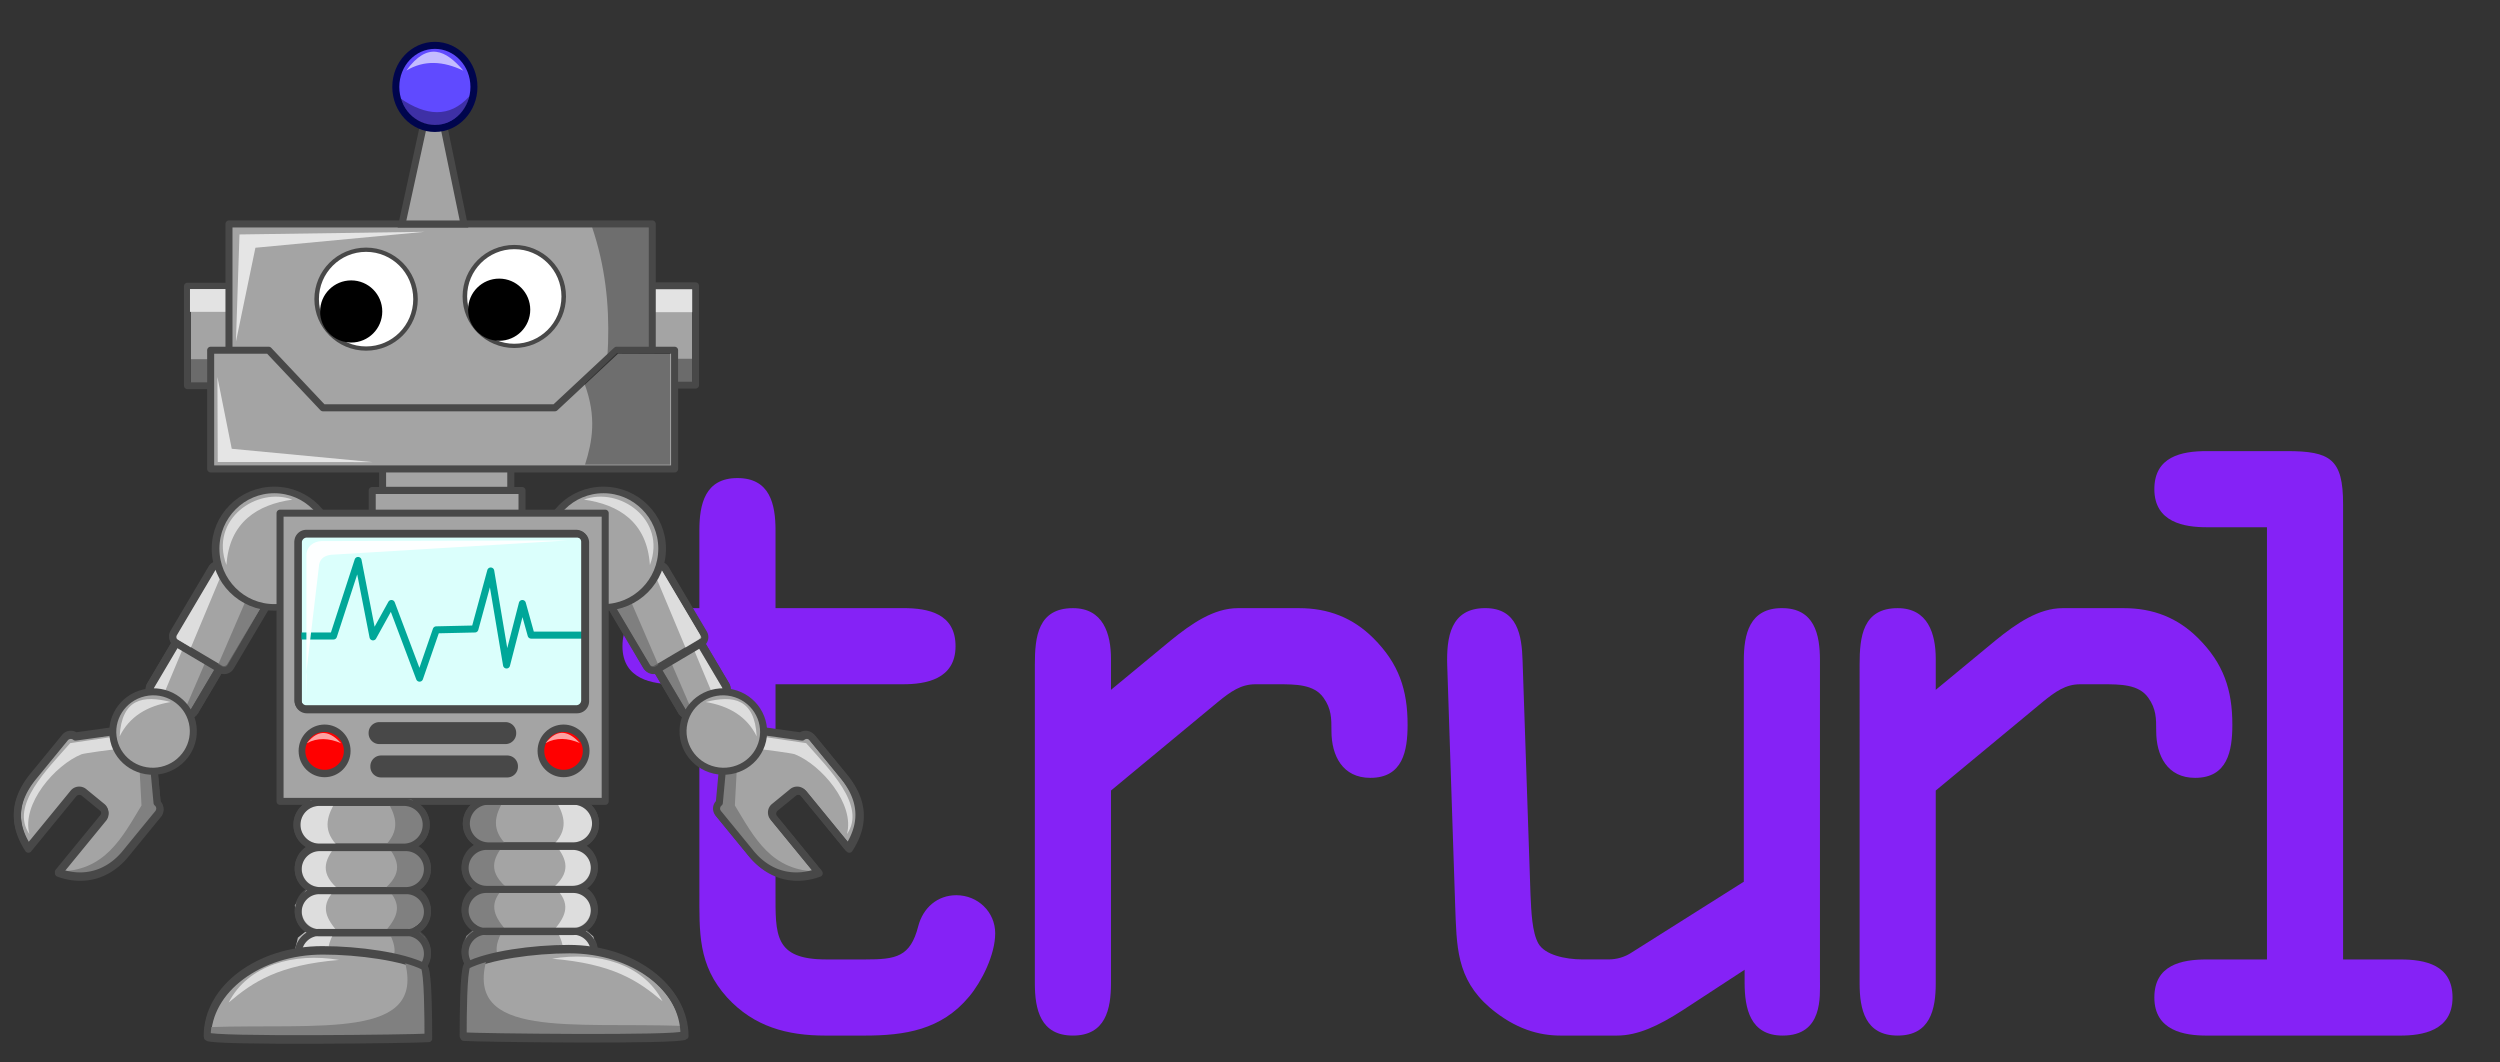 <?xml version="1.0" encoding="UTF-8" standalone="no"?>
<!-- Created with Inkscape (http://www.inkscape.org/) -->

<svg
   width="1000"
   height="425"
   viewBox="0 0 264.583 112.448"
   version="1.1"
   id="svg1"
   inkscape:version="1.3.2 (091e20e, 2023-11-25)"
   sodipodi:docname="trurl-logo.svg"
   xmlns:inkscape="http://www.inkscape.org/namespaces/inkscape"
   xmlns:sodipodi="http://sodipodi.sourceforge.net/DTD/sodipodi-0.dtd"
   xmlns="http://www.w3.org/2000/svg"
   xmlns:svg="http://www.w3.org/2000/svg">
  <rect x="0" y="0" width="264.583" height="112.448" fill="#333333" stroke="none"/>
  <sodipodi:namedview
     id="namedview1"
     pagecolor="#505050"
     bordercolor="#ffffff"
     borderopacity="1"
     inkscape:showpageshadow="0"
     inkscape:pageopacity="0"
     inkscape:pagecheckerboard="1"
     inkscape:deskcolor="#d1d1d1"
     inkscape:document-units="mm"
     inkscape:zoom="1.0240246"
     inkscape:cx="493.64049"
     inkscape:cy="242.66995"
     inkscape:window-width="1544"
     inkscape:window-height="862"
     inkscape:window-x="107"
     inkscape:window-y="130"
     inkscape:window-maximized="0"
     inkscape:current-layer="layer1" />
  <defs
     id="defs1">
    <rect
       x="136.841"
       y="116.042"
       width="723.617"
       height="273.683"
       id="rect1" />
  </defs>
  <g
     inkscape:label="Layer 1"
     inkscape:groupmode="layer"
     id="layer1">
    <g
       id="g86"
       transform="translate(-0.517,-0.258)">
      <path
         style="font-size:200px;line-height:1.25;font-family:'OCR A Std';-inkscape-font-specification:'OCR A Std';letter-spacing:-40px;word-spacing:0px;white-space:pre;fill:#8522f6;stroke-width:0.42"
         d="M 248.494,53.623 C 248.494,48.839 247.151,48 242.535,48 h -8.477 c -2.686,0 -5.539,0.588 -5.539,4.029 0,3.525 3.189,4.029 5.539,4.029 h 6.379 v 45.742 h -6.379 c -2.686,0 -5.539,0.588 -5.539,4.029 0,3.525 3.189,4.029 5.539,4.029 h 20.479 c 2.35,0 5.539,-0.504 5.539,-4.029 0,-3.441 -2.854,-4.029 -5.539,-4.029 h -6.043 z"
         id="path86" />
      <path
         style="font-size:200px;line-height:1.25;font-family:'OCR A Std';-inkscape-font-specification:'OCR A Std';letter-spacing:-40px;word-spacing:0px;white-space:pre;fill:#8522f6;stroke-width:0.42;stroke-dasharray:none"
         d="m 197.325,104.317 c 0,2.77 0.588,5.539 4.029,5.539 3.441,0 4.029,-2.77 4.029,-5.539 V 83.922 l 11.247,-9.316 c 1.427,-1.175 2.518,-1.93 4.029,-1.93 h 2.35 c 1.93,0 3.861,0 4.868,1.427 0.839,1.175 0.839,2.182 0.839,3.525 0,2.602 1.175,4.952 4.113,4.952 3.441,0 3.945,-2.854 3.945,-5.623 0,-3.693 -0.923,-6.463 -3.609,-9.148 -2.182,-2.182 -4.784,-3.189 -7.889,-3.189 h -6.463 c -2.518,0 -4.868,1.595 -7.134,3.441 l -6.295,5.204 v -3.273 c 0,-2.686 -0.839,-5.372 -4.029,-5.372 -3.693,0 -4.029,3.021 -4.029,5.959 z"
         id="path85" />
      <path
         style="font-size:200px;line-height:1.25;font-family:'OCR A Std';-inkscape-font-specification:'OCR A Std';letter-spacing:-40px;word-spacing:0px;white-space:pre;fill:#8522f6;stroke-width:0.42"
         d="m 193.129,70.157 c 0,-2.77 -0.588,-5.539 -4.029,-5.539 -3.441,0 -4.029,2.77 -4.029,5.539 v 23.416 l -11.834,7.47 c -0.755,0.504 -1.595,0.755 -2.518,0.755 h -2.686 c -1.93,0 -4.029,-0.504 -4.7,-1.679 -0.671,-1.175 -0.755,-3.357 -0.839,-5.204 l -0.839,-24.759 c -0.084,-2.602 -0.504,-5.539 -3.945,-5.539 -3.693,0 -4.113,3.105 -4.029,6.043 l 0.839,25.347 c 0.168,4.364 0.084,7.805 3.693,10.911 2.686,2.266 5.204,2.938 7.47,2.938 h 5.959 c 2.182,0 4.364,-1.007 6.966,-2.686 l 6.547,-4.28 v 1.343 c 0,2.77 0.588,5.623 4.029,5.623 4.28,0 3.945,-4.113 3.945,-5.959 z"
         id="path84" />
      <path
         style="font-size:200px;line-height:1.25;font-family:'OCR A Std';-inkscape-font-specification:'OCR A Std';letter-spacing:-40px;word-spacing:0px;white-space:pre;fill:#8522f6;stroke-width:0.42"
         d="m 110.038,104.317 c 0,2.77 0.588,5.539 4.029,5.539 3.441,0 4.029,-2.77 4.029,-5.539 V 83.922 l 11.247,-9.316 c 1.427,-1.175 2.518,-1.93 4.029,-1.93 h 2.35 c 1.93,0 3.861,0 4.868,1.427 0.839,1.175 0.839,2.182 0.839,3.525 0,2.602 1.175,4.952 4.113,4.952 3.441,0 3.945,-2.854 3.945,-5.623 0,-3.693 -0.923,-6.463 -3.609,-9.148 -2.182,-2.182 -4.784,-3.189 -7.889,-3.189 h -6.463 c -2.518,0 -4.868,1.595 -7.134,3.441 l -6.295,5.204 v -3.273 c 0,-2.686 -0.839,-5.372 -4.029,-5.372 -3.693,0 -4.029,3.021 -4.029,5.959 z"
         id="path83" />
      <path
         style="font-size:200px;line-height:1.25;font-family:'OCR A Std';-inkscape-font-specification:'OCR A Std';letter-spacing:-40px;word-spacing:0px;white-space:pre;fill:#8522f6;stroke-width:0.42"
         d="m 82.593,72.675 h 13.513 c 2.35,0 5.539,-0.504 5.539,-4.029 0,-3.441 -2.854,-4.029 -5.539,-4.029 H 82.593 v -8.225 c 0,-2.77 -0.588,-5.539 -4.029,-5.539 -3.441,0 -4.029,2.77 -4.029,5.539 v 8.225 h -2.602 c -2.686,0 -5.539,0.588 -5.539,4.029 0,3.525 3.189,4.029 5.539,4.029 h 2.602 v 21.906 c 0,4.364 -0.168,7.805 2.938,11.247 2.854,3.105 6.379,4.029 10.407,4.029 h 4.113 c 4.28,0 8.141,-0.588 11.079,-4.113 1.343,-1.595 2.77,-4.448 2.77,-6.714 0,-2.266 -1.846,-4.029 -4.113,-4.029 -2.014,0 -3.525,1.343 -4.029,3.273 -0.839,3.273 -2.35,3.525 -5.623,3.525 h -4.113 c -5.539,0 -5.372,-2.602 -5.372,-7.134 z"
         id="text1" />
    </g>
    <g
       id="g1"
       transform="translate(-7.531,69.515)">
      <path
         fill="#a4a4a4"
         stroke="#484848"
         stroke-linecap="round"
         stroke-linejoin="round"
         stroke-width="0.858"
         d="m 79.53,-3.456 -3.2,1.894 a 0.828,0.828 0 0 0 -0.291,1.135 l 3.65,6.165 a 0.828,0.828 0 0 0 1.135,0.291 L 84.024,4.135 A 0.828,0.828 0 0 0 84.315,3 l -3.65,-6.165 a 0.828,0.828 0 0 0 -1.135,-0.291"
         id="path1" />
      <path
         fill="#6b6b6b"
         d="m 76.87,-3.365 0.179,0.454 3.698,8.569 -0.776,0.515 -4.987,-8.804 1.467,-0.568 z"
         opacity="0.63"
         id="path2"
         style="stroke-width:0.265" />
      <path
         fill="#ffffff"
         d="M 86.145,6.415 85.896,5.996 81.378,-1.602 80.505,-1.878 84.409,7.457 85.757,6.646 Z"
         opacity="0.63"
         id="path3"
         style="stroke-width:0.265" />
      <path
         fill="none"
         stroke="#484848"
         stroke-linecap="round"
         stroke-linejoin="round"
         stroke-width="0.858"
         d="m 79.53,-3.456 -3.2,1.894 a 0.828,0.828 0 0 0 -0.291,1.135 l 3.65,6.165 a 0.828,0.828 0 0 0 1.135,0.291 L 84.024,4.135 A 0.828,0.828 0 0 0 84.315,3 l -3.65,-6.165 a 0.828,0.828 0 0 0 -1.135,-0.291"
         id="path4" />
      <path
         fill="#a4a4a4"
         stroke="#484848"
         stroke-linecap="round"
         stroke-linejoin="round"
         stroke-width="0.743"
         d="m 76.801,-9.655 -4.639,2.746 a 0.79,0.79 0 0 0 -0.277,1.082 l 4.019,6.79 a 0.79,0.79 0 0 0 1.082,0.277 l 4.639,-2.746 a 0.79,0.79 0 0 0 0.277,-1.082 l -4.02,-6.79 a 0.79,0.79 0 0 0 -1.082,-0.277"
         id="path5" />
      <path
         fill="#ffffff"
         d="m 81.812,-2.021 -0.249,-0.419 -4.517,-7.598 -0.873,-0.276 3.904,9.335 1.348,-0.811 z"
         opacity="0.63"
         id="path6"
         style="stroke-width:0.265" />
      <path
         fill="#6b6b6b"
         d="m 73.39,-8.029 0.179,0.454 3.699,8.569 -0.777,0.515 -4.987,-8.804 1.467,-0.568 z"
         opacity="0.63"
         id="path7"
         style="stroke-width:0.265" />
      <g
         stroke="#484848"
         stroke-linecap="round"
         stroke-linejoin="round"
         id="g10"
         transform="matrix(0.265,0,0,0.265,8.997,-65.085)">
        <path
           fill="none"
           stroke-width="2.807"
           d="m 256.268,209.5 -17.532,10.377 a 2.984,2.984 0 0 0 -1.048,4.089 l 15.191,25.663 a 2.984,2.984 0 0 0 4.089,1.048 L 274.5,240.299 a 2.984,2.984 0 0 0 1.048,-4.088 l -15.192,-25.663 a 2.984,2.984 0 0 0 -4.088,-1.048"
           id="path8" />
        <path
           fill="#a4a4a4"
           stroke-width="2"
           d="m 315.5,337.99 c 0,9.872 -6.828,17.875 -15.25,17.875 -8.422,0 -15.25,-8.003 -15.25,-17.875 0,-9.872 6.828,-17.875 15.25,-17.875 8.422,0 15.25,8.003 15.25,17.875"
           transform="matrix(-1.537,0,0,1.312,696.949,-241.04)"
           id="path9" />
        <path
           fill="#a4a4a4"
           stroke-width="2.839"
           d="m 314.823,277.649 a 2.974,2.974 0 0 1 4.197,0.419 l 12.556,15.339 c 7.894,9.567 8.535,19.089 2.081,29.015 l -18.03,-22.024 c -0.523,-0.64 -1.252,-0.997 -2.011,-1.073 -0.759,-0.076 -1.545,0.131 -2.185,0.655 l -7.296,5.973 c -0.64,0.523 -0.998,1.253 -1.073,2.012 -0.075,0.759 0.13,1.545 0.654,2.184 l 17.919,21.89 c -10.111,3.718 -20.236,0.943 -27.32,-8.129 l -12.557,-15.339 a 2.974,2.974 0 0 1 0.419,-4.197 l 1.432,-15.455 16.323,-13.363 z"
           id="path10" />
      </g>
      <path
         fill="#808080"
         d="m 94.192,22.712 c -5.041,0.03 -6.852,-3.627 -8.889,-6.985 l 0.278,-5.176 -1.625,0.209 -0.093,4.641 -0.255,0.696 4.107,5.338 2.391,1.416 2.599,0.371 1.485,-0.511 z"
         id="path11"
         style="stroke-width:0.265" />
      <path
         fill="none"
         stroke="#484848"
         stroke-linecap="round"
         stroke-linejoin="round"
         stroke-width="0.751"
         d="m 92.294,8.376 a 0.787,0.787 0 0 1 1.11,0.111 l 3.322,4.058 c 2.089,2.531 2.258,5.051 0.551,7.677 l -4.77,-5.827 c -0.138,-0.169 -0.331,-0.264 -0.532,-0.284 -0.201,-0.02 -0.409,0.035 -0.578,0.173 l -1.93,1.58 c -0.169,0.138 -0.264,0.332 -0.284,0.532 -0.02,0.201 0.034,0.409 0.173,0.578 l 4.741,5.792 c -2.675,0.984 -5.354,0.25 -7.228,-2.151 l -3.322,-4.058 a 0.787,0.787 0 0 1 0.111,-1.11 l 0.379,-4.089 4.319,-3.536 z"
         id="path12" />
      <path
         fill="#ffffff"
         d="m 97.162,18.765 c 2.125,-3.018 -1.975,-6.957 -4.317,-9.631 l -4.571,-0.673 c -0.044,0.742 0.052,0.755 -0.423,1.312 0.378,-0.004 3.546,0.435 3.792,0.534 2.825,1.134 6.388,5.294 5.519,8.458 z"
         opacity="0.63"
         id="path13"
         style="stroke-width:0.265" />
      <path
         fill="#a4a4a4"
         stroke="#484848"
         stroke-linecap="round"
         stroke-linejoin="round"
         stroke-width="0.743"
         d="m 79.923,6.953 c -0.518,2.261 0.924,4.521 3.221,5.047 2.297,0.526 4.579,-0.881 5.097,-3.142 C 88.759,6.597 87.317,4.337 85.02,3.811 82.723,3.285 80.441,4.691 79.923,6.953"
         id="path14" />
      <path
         fill="#ffffff"
         d="M 87.615,8.42 C 86.591,6.327 84.714,5.198 82.21,4.781 85.121,4.035 87.397,4.41 87.615,8.42 m -11.303,-18.135 c -0.299,-4.572 -3.312,-6.405 -6.979,-6.925 3.712,-1.392 8.803,2.068 6.98,6.925"
         opacity="0.63"
         id="path15"
         style="stroke-width:0.265" />
      <path
         fill="#a4a4a4"
         stroke="#484848"
         stroke-linecap="round"
         stroke-linejoin="round"
         stroke-width="0.858"
         d="m 28.279,-3.456 3.2,1.894 a 0.828,0.828 0 0 1 0.291,1.135 L 28.12,5.738 A 0.828,0.828 0 0 1 26.985,6.029 L 23.786,4.135 A 0.828,0.828 0 0 1 23.495,3 l 3.65,-6.165 a 0.828,0.828 0 0 1 1.135,-0.291"
         id="path16" />
      <path
         fill="#6b6b6b"
         d="m 30.94,-3.365 -0.179,0.454 -3.698,8.569 0.776,0.515 4.987,-8.804 -1.467,-0.568 z"
         opacity="0.63"
         id="path17"
         style="stroke-width:0.265" />
      <path
         fill="#ffffff"
         d="M 21.664,6.415 21.914,5.996 26.431,-1.602 27.304,-1.878 23.4,7.457 22.053,6.646 Z"
         opacity="0.63"
         id="path18"
         style="stroke-width:0.265" />
      <path
         fill="none"
         stroke="#484848"
         stroke-linecap="round"
         stroke-linejoin="round"
         stroke-width="0.858"
         d="m 28.279,-3.456 3.2,1.894 a 0.828,0.828 0 0 1 0.291,1.135 L 28.12,5.738 A 0.828,0.828 0 0 1 26.985,6.029 L 23.786,4.135 A 0.828,0.828 0 0 1 23.495,3 l 3.65,-6.165 a 0.828,0.828 0 0 1 1.135,-0.291"
         id="path19" />
      <path
         fill="#a4a4a4"
         stroke="#484848"
         stroke-linecap="round"
         stroke-linejoin="round"
         stroke-width="0.743"
         d="m 31.008,-9.655 4.639,2.746 a 0.79,0.79 0 0 1 0.277,1.082 l -4.02,6.79 A 0.79,0.79 0 0 1 30.823,1.24 L 26.184,-1.506 A 0.79,0.79 0 0 1 25.907,-2.588 l 4.02,-6.79 a 0.79,0.79 0 0 1 1.082,-0.277"
         id="path20" />
      <path
         fill="#ffffff"
         d="m 25.998,-2.021 0.249,-0.419 4.517,-7.598 0.873,-0.276 -3.904,9.335 -1.348,-0.811 z"
         opacity="0.63"
         id="path21"
         style="stroke-width:0.265" />
      <path
         fill="#6b6b6b"
         d="m 34.419,-8.029 -0.179,0.454 -3.698,8.569 0.777,0.515 4.987,-8.804 -1.467,-0.568 z"
         opacity="0.63"
         id="path22"
         style="stroke-width:0.265" />
      <g
         stroke="#484848"
         stroke-linecap="round"
         stroke-linejoin="round"
         id="g25"
         transform="matrix(0.265,0,0,0.265,8.997,-65.085)">
        <path
           fill="none"
           stroke-width="2.807"
           d="m 83.192,209.5 17.532,10.377 a 2.984,2.984 0 0 1 1.048,4.089 L 86.58,249.629 a 2.984,2.984 0 0 1 -4.089,1.048 L 64.96,240.299 a 2.984,2.984 0 0 1 -1.048,-4.088 l 15.192,-25.663 a 2.984,2.984 0 0 1 4.088,-1.048"
           id="path23" />
        <path
           fill="#a4a4a4"
           stroke-width="2"
           d="m 315.5,337.99 c 0,9.872 -6.828,17.875 -15.25,17.875 -8.422,0 -15.25,-8.003 -15.25,-17.875 0,-9.872 6.828,-17.875 15.25,-17.875 8.422,0 15.25,8.003 15.25,17.875"
           transform="matrix(1.537,0,0,1.312,-357.489,-241.04)"
           id="path24" />
        <path
           fill="#a4a4a4"
           stroke-width="2.839"
           d="m 24.637,277.649 a 2.974,2.974 0 0 0 -4.197,0.419 L 7.884,293.407 c -7.894,9.567 -8.535,19.089 -2.081,29.015 l 18.03,-22.024 c 0.523,-0.64 1.252,-0.997 2.011,-1.073 0.759,-0.076 1.545,0.131 2.185,0.655 l 7.296,5.973 c 0.64,0.523 0.998,1.253 1.073,2.012 0.075,0.759 -0.13,1.545 -0.654,2.184 l -17.919,21.89 c 10.111,3.718 20.236,0.943 27.32,-8.129 l 12.557,-15.339 a 2.974,2.974 0 0 0 -0.419,-4.197 L 55.851,288.919 39.528,275.556 Z"
           id="path25" />
      </g>
      <path
         fill="#808080"
         d="m 13.618,22.712 c 5.04,0.03 6.852,-3.627 8.888,-6.985 l -0.278,-5.176 1.625,0.209 0.093,4.641 0.255,0.696 -4.107,5.338 -2.391,1.416 -2.599,0.371 z"
         id="path26"
         style="stroke-width:0.265" />
      <path
         fill="none"
         stroke="#484848"
         stroke-linecap="round"
         stroke-linejoin="round"
         stroke-width="0.751"
         d="M 15.516,8.376 A 0.787,0.787 0 0 0 14.405,8.487 l -3.322,4.058 c -2.089,2.531 -2.258,5.051 -0.551,7.677 l 4.77,-5.827 c 0.138,-0.169 0.331,-0.264 0.532,-0.284 0.201,-0.02 0.409,0.035 0.578,0.173 l 1.93,1.58 c 0.169,0.138 0.264,0.332 0.284,0.532 0.02,0.201 -0.034,0.409 -0.173,0.578 l -4.741,5.792 c 2.675,0.984 5.354,0.25 7.228,-2.151 l 3.322,-4.058 A 0.787,0.787 0 0 0 24.153,15.447 L 23.774,11.358 19.455,7.822 Z"
         id="path27" />
      <path
         fill="#ffffff"
         d="m 10.648,18.765 c -2.125,-3.018 1.975,-6.957 4.317,-9.631 l 4.571,-0.673 c 0.044,0.742 -0.052,0.755 0.423,1.312 -0.378,-0.004 -3.546,0.435 -3.792,0.534 -2.825,1.134 -6.388,5.294 -5.519,8.458 z"
         opacity="0.63"
         id="path28"
         style="stroke-width:0.265" />
      <path
         fill="#a4a4a4"
         stroke="#484848"
         stroke-linecap="round"
         stroke-linejoin="round"
         stroke-width="0.743"
         d="m 27.887,6.953 c 0.518,2.261 -0.924,4.521 -3.221,5.047 -2.297,0.526 -4.579,-0.881 -5.097,-3.142 -0.518,-2.261 0.924,-4.521 3.221,-5.047 2.297,-0.526 4.579,0.881 5.097,3.142"
         id="path29" />
      <path
         fill="#ffffff"
         d="M 20.194,8.42 C 21.219,6.327 23.095,5.198 25.6,4.781 22.688,4.035 20.412,4.41 20.194,8.42 m 11.303,-18.135 c 0.299,-4.572 3.312,-6.405 6.979,-6.925 -3.712,-1.392 -8.803,2.068 -6.98,6.925"
         opacity="0.63"
         id="path30"
         style="stroke-width:0.265" />
      <g
         fill="#a4a4a4"
         stroke="#484848"
         stroke-linecap="round"
         stroke-linejoin="round"
         stroke-width="2"
         id="g34"
         transform="matrix(0.265,0,0,0.265,8.997,-65.085)">
        <path
           stroke-width="2.807"
           d="m 222.894,354.29 h -33.74 a 8.93,8.93 0 0 0 -8.932,8.931 8.93,8.93 0 0 0 8.932,8.931 h 33.74 a 8.93,8.93 0 0 0 8.931,-8.93 8.93,8.93 0 0 0 -8.931,-8.932"
           id="path31" />
        <path
           stroke-width="2.807"
           d="m 222.894,337.45 h -33.74 a 8.93,8.93 0 0 0 -8.932,8.93 8.93,8.93 0 0 0 8.932,8.932 h 33.74 a 8.93,8.93 0 0 0 8.931,-8.932 8.93,8.93 0 0 0 -8.931,-8.93"
           id="path32" />
        <path
           stroke-width="2.807"
           d="m 222.894,320.608 h -33.74 a 8.93,8.93 0 0 0 -8.932,8.931 8.93,8.93 0 0 0 8.932,8.932 h 33.74 a 8.93,8.93 0 0 0 8.931,-8.932 8.93,8.93 0 0 0 -8.931,-8.93"
           id="path33" />
        <path
           stroke-width="2.807"
           d="m 223.385,303.248 h -33.74 a 8.93,8.93 0 0 0 -8.932,8.931 8.93,8.93 0 0 0 8.932,8.932 h 33.74 a 8.93,8.93 0 0 0 8.931,-8.932 8.93,8.93 0 0 0 -8.93,-8.93"
           id="path34" />
      </g>
      <path
         fill="#808080"
         d="m 60.946,14.975 c -0.858,1.489 -1.572,2.994 0,4.726 -0.987,1.37 -1.968,2.741 0.066,4.595 -1.9,1.775 -1.156,3.11 -0.131,4.398 -1.686,2.843 -0.191,3.252 0,4.66 l -3.939,0.066 0.328,-0.985 -0.788,-1.182 0.394,-1.707 1.247,-0.985 -1.313,-0.984 -0.263,-1.444 1.378,-1.838 -0.919,-0.853 -0.328,-1.641 1.575,-2.166 -1.182,-0.919 -0.46,-1.378 0.854,-1.641 0.853,-0.722 2.297,0.197 z"
         id="path35"
         style="stroke-width:0.265" />
      <path
         fill="#ffffff"
         d="m 66.252,15.019 c 0.858,1.489 1.572,2.994 0,4.726 0.987,1.37 1.968,2.741 -0.066,4.595 1.9,1.775 1.156,3.11 0.131,4.398 1.686,2.843 0.191,3.252 0,4.66 l 3.939,0.066 -0.328,-0.985 0.788,-1.182 -0.394,-1.707 -1.247,-0.985 1.313,-0.985 0.263,-1.444 -1.378,-1.838 0.919,-0.853 0.328,-1.641 -1.575,-2.166 1.182,-0.919 0.46,-1.378 -0.854,-1.641 -0.853,-0.722 -2.297,0.197 z"
         opacity="0.63"
         id="path36"
         style="stroke-width:0.265" />
      <g
         stroke="#484848"
         stroke-linecap="round"
         stroke-linejoin="round"
         stroke-width="2"
         id="g39"
         transform="matrix(0.265,0,0,0.265,8.997,-65.085)">
        <g
           fill="none"
           id="g38">
          <path
             stroke-width="2.807"
             d="m 223.33,355.174 h -34.62 a 8.493,8.493 0 0 0 -8.492,8.493 8.493,8.493 0 0 0 8.492,8.492 h 34.618 a 8.493,8.493 0 0 0 8.493,-8.492 8.493,8.493 0 0 0 -8.493,-8.493"
             id="path37" />
          <path
             stroke-width="2.807"
             d="M 223.413,338.502 H 188.62 a 8.405,8.405 0 0 0 -8.405,8.405 8.405,8.405 0 0 0 8.405,8.405 h 34.793 a 8.405,8.405 0 0 0 8.405,-8.405 8.405,8.405 0 0 0 -8.405,-8.405 m -0.168,-17.192 h -34.442 a 8.58,8.58 0 0 0 -8.58,8.58 8.58,8.58 0 0 0 8.58,8.58 h 34.442 a 8.58,8.58 0 0 0 8.58,-8.58 8.58,8.58 0 0 0 -8.58,-8.58 m 0.14,-18.062 h -33.74 a 8.93,8.93 0 0 0 -8.932,8.931 8.93,8.93 0 0 0 8.932,8.932 h 33.74 a 8.93,8.93 0 0 0 8.931,-8.932 8.93,8.93 0 0 0 -8.93,-8.93"
             id="path38" />
        </g>
        <path
           fill="#a4a4a4"
           stroke-width="2.807"
           d="m 179.725,397.599 c 5.405,0.442 86.57,1.42 88.32,-0.496 0,-19.046 -20.625,-34.485 -46.067,-34.485 -14.467,0 -32.283,2.511 -40.728,6.846 -1.414,2.595 -1.523,19.918 -1.523,28.135 z"
           id="path39" />
      </g>
      <path
         fill="#808080"
         d="M 79.853,39.062 C 68.028,38.644 56.65,40.446 59.045,31.973 l -2.297,0.788 -0.197,7.483 23.237,-0.066 z"
         id="path40"
         style="stroke-width:0.265" />
      <path
         fill="none"
         stroke="#484848"
         stroke-linecap="round"
         stroke-linejoin="round"
         stroke-width="0.743"
         d="m 56.549,40.113 c 1.43,0.117 22.905,0.376 23.368,-0.131 0,-5.039 -5.457,-9.124 -12.189,-9.124 -3.828,0 -8.542,0.664 -10.776,1.811 -0.374,0.687 -0.403,5.27 -0.403,7.444 z"
         id="path41" />
      <path
         fill="#ffffff"
         d="M 77.648,36.455 C 75.018,34.223 72.361,32.486 65.957,31.947 c 4.775,-0.805 9.636,0.518 11.691,4.508"
         opacity="0.63"
         id="path42"
         style="stroke-width:0.265" />
      <path
         fill="#a4a4a4"
         stroke="#484848"
         stroke-linecap="round"
         stroke-linejoin="round"
         stroke-width="0.743"
         d="m 76.357,-39.264 h 4.782 v 10.503 h -4.782 z"
         id="path43" />
      <path
         fill="#e3e3e3"
         d="m 74.987,-38.891 h 5.802 v 2.414 h -5.802 z"
         id="path44"
         style="stroke-width:0.265" />
      <path
         d="m 74.968,-31.546 h 5.802 v 2.414 h -5.802 z"
         opacity="0.35"
         id="path45"
         style="stroke-width:0.265" />
      <g
         fill="#a4a4a4"
         stroke="#484848"
         stroke-linecap="round"
         stroke-linejoin="round"
         stroke-width="2.807"
         id="g47"
         transform="matrix(0.265,0,0,0.265,8.997,-65.085)">
        <path
           d="m 147.26,159.812 h 51.2 V 179.1 h -51.2 z m -4.14,19.36 h 59.829 v 19.145 H 143.12 Z"
           id="path46" />
        <path
           d="m 106.31,188.222 h 129.86 v 115.1 H 106.31 Z M 69.34,97.592 h 18.075 v 39.695 H 69.34 Z"
           id="path47" />
      </g>
      <path
         fill="#e3e3e3"
         d="m 27.637,-38.925 h 5.802 v 2.414 h -5.802 z"
         id="path48"
         style="stroke-width:0.265" />
      <path
         d="m 27.73,-31.499 h 5.802 v 2.414 h -5.802 z"
         opacity="0.35"
         id="path49"
         style="stroke-width:0.265" />
      <path
         fill="#a4a4a4"
         stroke="#484848"
         stroke-linecap="round"
         stroke-linejoin="round"
         stroke-width="0.743"
         d="m 31.764,-45.815 h 44.797 v 23.041 H 31.764 Z"
         id="path50" />
      <path
         d="m 70.198,-45.453 h 6.002 v 24.475 h -6.002 c 1.734,-8.158 2.766,-16.317 0,-24.475"
         opacity="0.329"
         id="path51"
         style="stroke-width:0.265" />
      <g
         stroke="#484848"
         id="g54"
         transform="matrix(0.265,0,0,0.265,8.997,-65.085)">
        <path
           fill="#a4a4a4"
           stroke-linecap="round"
           stroke-linejoin="round"
           stroke-width="2.807"
           d="m 78.6,123.152 h 23.16 l 21.683,22.997 h 92.639 l 24.636,-22.997 h 23.16 v 47.409 H 78.598 v -47.409 z"
           id="path52" />
        <path
           fill="#ffffff"
           d="m 353.55,256.11 c 0,6.416 -4.862,11.617 -10.859,11.617 -5.997,0 -10.859,-5.201 -10.859,-11.617 0,-6.416 4.862,-11.617 10.859,-11.617 5.997,0 10.859,5.201 10.859,11.617 z"
           transform="matrix(1.818,0,0,1.699,-482.34,-332.378)"
           id="path53" />
        <path
           fill="#ffffff"
           d="m 353.55,256.11 c 0,6.416 -4.862,11.617 -10.859,11.617 -5.997,0 -10.859,-5.201 -10.859,-11.617 0,-6.416 4.862,-11.617 10.859,-11.617 5.997,0 10.859,5.201 10.859,11.617 z"
           transform="matrix(1.818,0,0,1.699,-423.15,-333.448)"
           id="path54" />
      </g>
      <path
         d="m 47.988,-36.551 c 0,1.817 -1.473,3.289 -3.289,3.289 -1.817,0 -3.289,-1.473 -3.289,-3.289 0,-1.817 1.473,-3.289 3.289,-3.289 1.817,0 3.289,1.473 3.289,3.289 m 15.661,-0.188 c 0,1.817 -1.473,3.289 -3.289,3.289 -1.817,0 -3.289,-1.473 -3.289,-3.289 0,-1.817 1.473,-3.289 3.289,-3.289 1.817,0 3.289,1.473 3.289,3.289"
         id="path55"
         style="stroke-width:0.265" />
      <path
         fill="#e5e5e5"
         d="m 32.5,-33.356 0.375,-11.346 19.598,-0.281 -17.911,1.688 z"
         id="path56"
         style="stroke-width:0.265" />
      <path
         d="m 72.822,-32.136 5.626,-0.023 v 11.815 h -9.002 c 0.78,-2.447 1.249,-5.049 -0.047,-8.534 z"
         opacity="0.329"
         id="path57"
         style="stroke-width:0.265" />
      <path
         fill="#e5e5e5"
         d="m 30.539,-29.617 0.035,8.994 16.387,0.015 -14.904,-1.411 z"
         id="path58"
         style="stroke-width:0.265" />
      <path
         fill="#a4a4a4"
         stroke="#484848"
         stroke-width="0.743"
         d="m 52.569,-57.231 h 1.707 l 2.363,11.422 h -6.564 z"
         id="path59" />
      <path
         fill="#604aff"
         stroke="#00054d"
         stroke-width="0.743"
         d="m 57.689,-60.318 c 0,2.429 -1.852,4.398 -4.135,4.398 -2.284,0 -4.135,-1.969 -4.135,-4.398 0,-2.429 1.852,-4.398 4.135,-4.398 2.284,0 4.135,1.969 4.135,4.398 z"
         id="path60" />
      <path
         fill="#ffffff"
         d="m 50.534,-62.047 c 1.872,-1.13 3.897,-1.018 6.035,0.011 -1.847,-2.188 -3.789,-3.125 -6.035,-0.011"
         opacity="0.63"
         id="path61"
         style="stroke-width:0.265" />
      <path
         d="m 49.917,-59.092 c 2.707,1.848 5.175,2.085 7.264,-0.209 -0.531,3.081 -5.444,4.818 -7.264,0.209"
         opacity="0.35"
         id="path62"
         style="stroke-width:0.265" />
      <g
         stroke-linecap="round"
         stroke-linejoin="round"
         id="g67"
         transform="matrix(0.265,0,0,0.265,8.997,-65.085)">
        <g
           stroke="#484848"
           id="g66">
          <path
             fill="#484848"
             stroke-width="1.795"
             d="m 145.97,272.572 h 50.361 a 3.394,3.394 0 0 1 3.394,3.394 v 0.188 a 3.394,3.394 0 0 1 -3.394,3.394 H 145.97 a 3.394,3.394 0 0 1 -3.394,-3.394 v -0.188 a 3.394,3.394 0 0 1 3.394,-3.394 m 0.7,13.33 h 50.361 a 3.394,3.394 0 0 1 3.394,3.394 v 0.188 a 3.394,3.394 0 0 1 -3.394,3.394 H 146.67 a 3.394,3.394 0 0 1 -3.394,-3.394 v -0.188 a 3.394,3.394 0 0 1 3.394,-3.394"
             id="path63" />
          <path
             fill="#ff0000"
             stroke-width="2"
             d="m 342.5,330.99 c 0,3.383 -3.022,6.125 -6.75,6.125 -3.728,0 -6.75,-2.742 -6.75,-6.125 0,-3.383 3.022,-6.125 6.75,-6.125 3.728,0 6.75,2.742 6.75,6.125"
             transform="matrix(1.339,0,0,1.476,-325.47,-205.378)"
             id="path64" />
          <path
             fill="#ff0000"
             stroke-width="2"
             d="m 342.5,330.99 c 0,3.383 -3.022,6.125 -6.75,6.125 -3.728,0 -6.75,-2.742 -6.75,-6.125 0,-3.383 3.022,-6.125 6.75,-6.125 3.728,0 6.75,2.742 6.75,6.125"
             transform="matrix(1.339,0,0,1.476,-230.039,-205.378)"
             id="path65" />
          <path
             fill="#dbfffc"
             stroke-width="2.807"
             d="m 117,196.582 h 107.94 a 3.394,3.394 0 0 1 3.394,3.394 v 63.383 a 3.394,3.394 0 0 1 -3.394,3.394 H 117 a 3.394,3.394 0 0 1 -3.394,-3.394 V 199.976 A 3.394,3.394 0 0 1 117,196.582"
             id="path66" />
        </g>
        <path
           fill="none"
           stroke="#00a799"
           stroke-width="2.807"
           d="m 114.31,237.282 h 13.332 l 9.824,-30.174 5.964,30.524 7.368,-13.332 11.227,29.823 6.667,-19.297 15.438,-0.35 6.315,-23.157 6.315,37.542 6.316,-24.56 3.508,12.631 h 20.35"
           id="path67" />
      </g>
      <path
         fill="#ffffff"
         d="m 39.956,4.636 0.007,-15.318 c -0.034,-1.012 0.774,-1.534 1.576,-1.568 l 26.046,-0.066 -25.022,1.514 c -0.891,0.113 -1.265,0.594 -1.29,1.325 L 39.91,1.99 Z"
         opacity="0.95"
         id="path68"
         style="stroke-width:0.265" />
      <path
         fill="none"
         stroke="#484848"
         stroke-linecap="round"
         stroke-linejoin="round"
         stroke-width="0.743"
         d="m 39.953,-13.073 h 28.559 a 0.898,0.898 0 0 1 0.898,0.898 V 4.595 A 0.898,0.898 0 0 1 68.512,5.493 H 39.953 A 0.898,0.898 0 0 1 39.055,4.595 V -12.175 a 0.898,0.898 0 0 1 0.898,-0.898"
         id="path69" />
      <path
         fill="#ffffff"
         d="M 40.001,9.144 C 41.13,8.531 42.351,8.592 43.64,9.15 42.526,7.963 41.356,7.454 40.001,9.144 M 65.271,9.128 C 66.4,8.515 67.621,8.576 68.91,9.134 67.796,7.947 66.626,7.438 65.271,9.128"
         opacity="0.63"
         id="path70"
         style="stroke-width:0.265" />
      <g
         fill="#a4a4a4"
         stroke="#484848"
         stroke-linecap="round"
         stroke-linejoin="round"
         stroke-width="2"
         id="g74"
         transform="matrix(0.265,0,0,0.265,8.997,-65.085)">
        <path
           stroke-width="2.807"
           d="m 122.496,354.78 h 33.74 a 8.93,8.93 0 0 1 8.932,8.931 8.93,8.93 0 0 1 -8.932,8.931 h -33.74 a 8.93,8.93 0 0 1 -8.931,-8.93 8.93,8.93 0 0 1 8.931,-8.932"
           id="path71" />
        <path
           stroke-width="2.807"
           d="m 122.496,337.94 h 33.74 a 8.93,8.93 0 0 1 8.932,8.93 8.93,8.93 0 0 1 -8.932,8.932 h -33.74 a 8.93,8.93 0 0 1 -8.931,-8.932 8.93,8.93 0 0 1 8.931,-8.93"
           id="path72" />
        <path
           stroke-width="2.807"
           d="m 122.496,321.098 h 33.74 a 8.93,8.93 0 0 1 8.932,8.931 8.93,8.93 0 0 1 -8.932,8.932 h -33.74 a 8.93,8.93 0 0 1 -8.931,-8.932 8.93,8.93 0 0 1 8.931,-8.93"
           id="path73" />
        <path
           stroke-width="2.807"
           d="m 122.005,303.738 h 33.74 a 8.93,8.93 0 0 1 8.932,8.931 8.93,8.93 0 0 1 -8.932,8.932 h -33.74 a 8.93,8.93 0 0 1 -8.931,-8.932 8.93,8.93 0 0 1 8.93,-8.93"
           id="path74" />
      </g>
      <path
         fill="#808080"
         d="m 48.433,15.104 c 0.858,1.489 1.572,2.994 0,4.726 0.987,1.37 1.968,2.741 -0.066,4.595 1.9,1.775 1.156,3.11 0.131,4.398 1.686,2.843 0.191,3.252 0,4.66 l 3.939,0.066 -0.328,-0.985 0.788,-1.182 -0.394,-1.707 -1.247,-0.985 1.313,-0.984 0.263,-1.444 -1.378,-1.838 0.919,-0.853 0.328,-1.641 -1.575,-2.166 1.182,-0.919 0.46,-1.378 -0.854,-1.641 -0.853,-0.722 -2.297,0.197 z"
         id="path75"
         style="stroke-width:0.265" />
      <path
         fill="#ffffff"
         d="m 43.127,15.149 c -0.858,1.489 -1.572,2.994 0,4.726 -0.987,1.37 -1.968,2.741 0.066,4.595 -1.9,1.775 -1.156,3.11 -0.131,4.398 -1.686,2.843 -0.191,3.252 0,4.66 l -3.939,0.066 0.328,-0.985 -0.788,-1.182 0.394,-1.707 1.247,-0.985 -1.313,-0.985 -0.263,-1.444 1.378,-1.838 -0.919,-0.853 -0.328,-1.641 1.575,-2.166 -1.182,-0.919 -0.46,-1.378 0.854,-1.641 0.853,-0.722 2.297,0.197 z"
         opacity="0.63"
         id="path76"
         style="stroke-width:0.265" />
      <g
         stroke="#484848"
         stroke-linecap="round"
         stroke-linejoin="round"
         stroke-width="2"
         id="g79"
         transform="matrix(0.265,0,0,0.265,8.997,-65.085)">
        <g
           fill="none"
           id="g78">
          <path
             stroke-width="2.807"
             d="m 122.06,355.664 h 34.619 a 8.493,8.493 0 0 1 8.492,8.493 8.493,8.493 0 0 1 -8.492,8.492 H 122.06 a 8.493,8.493 0 0 1 -8.493,-8.492 8.493,8.493 0 0 1 8.493,-8.493"
             id="path77" />
          <path
             stroke-width="2.807"
             d="m 121.977,338.992 h 34.793 a 8.405,8.405 0 0 1 8.405,8.405 8.405,8.405 0 0 1 -8.405,8.405 h -34.793 a 8.405,8.405 0 0 1 -8.405,-8.405 8.405,8.405 0 0 1 8.405,-8.405 m 0.168,-17.192 h 34.442 a 8.58,8.58 0 0 1 8.58,8.58 8.58,8.58 0 0 1 -8.58,8.58 h -34.442 a 8.58,8.58 0 0 1 -8.58,-8.58 8.58,8.58 0 0 1 8.58,-8.58 m -0.14,-18.062 h 33.74 a 8.93,8.93 0 0 1 8.932,8.931 8.93,8.93 0 0 1 -8.932,8.932 h -33.74 a 8.93,8.93 0 0 1 -8.931,-8.932 8.93,8.93 0 0 1 8.93,-8.93"
             id="path78" />
        </g>
        <path
           fill="#a4a4a4"
           stroke-width="2.807"
           d="m 165.665,398.089 c -5.405,0.442 -86.57,1.42 -88.32,-0.496 0,-19.046 20.625,-34.485 46.067,-34.485 14.467,0 32.283,2.511 40.728,6.846 1.414,2.595 1.523,19.918 1.523,28.135 z"
           id="path79" />
      </g>
      <path
         fill="#808080"
         d="m 29.525,39.192 c 11.825,-0.418 23.203,1.384 20.808,-7.089 l 2.297,0.788 0.197,7.483 -23.237,-0.066 z"
         id="path80"
         style="stroke-width:0.265" />
      <path
         fill="none"
         stroke="#484848"
         stroke-linecap="round"
         stroke-linejoin="round"
         stroke-width="0.743"
         d="m 52.829,40.242 c -1.43,0.117 -22.905,0.376 -23.368,-0.131 0,-5.039 5.457,-9.124 12.189,-9.124 3.828,0 8.542,0.664 10.776,1.811 0.374,0.687 0.403,5.27 0.403,7.444 z"
         id="path81" />
      <path
         fill="#ffffff"
         d="m 31.731,36.585 c 2.63,-2.233 5.286,-3.969 11.691,-4.508 -4.775,-0.805 -9.636,0.518 -11.691,4.508"
         opacity="0.63"
         id="path82"
         style="stroke-width:0.265" />
    </g>
  </g>
</svg>
